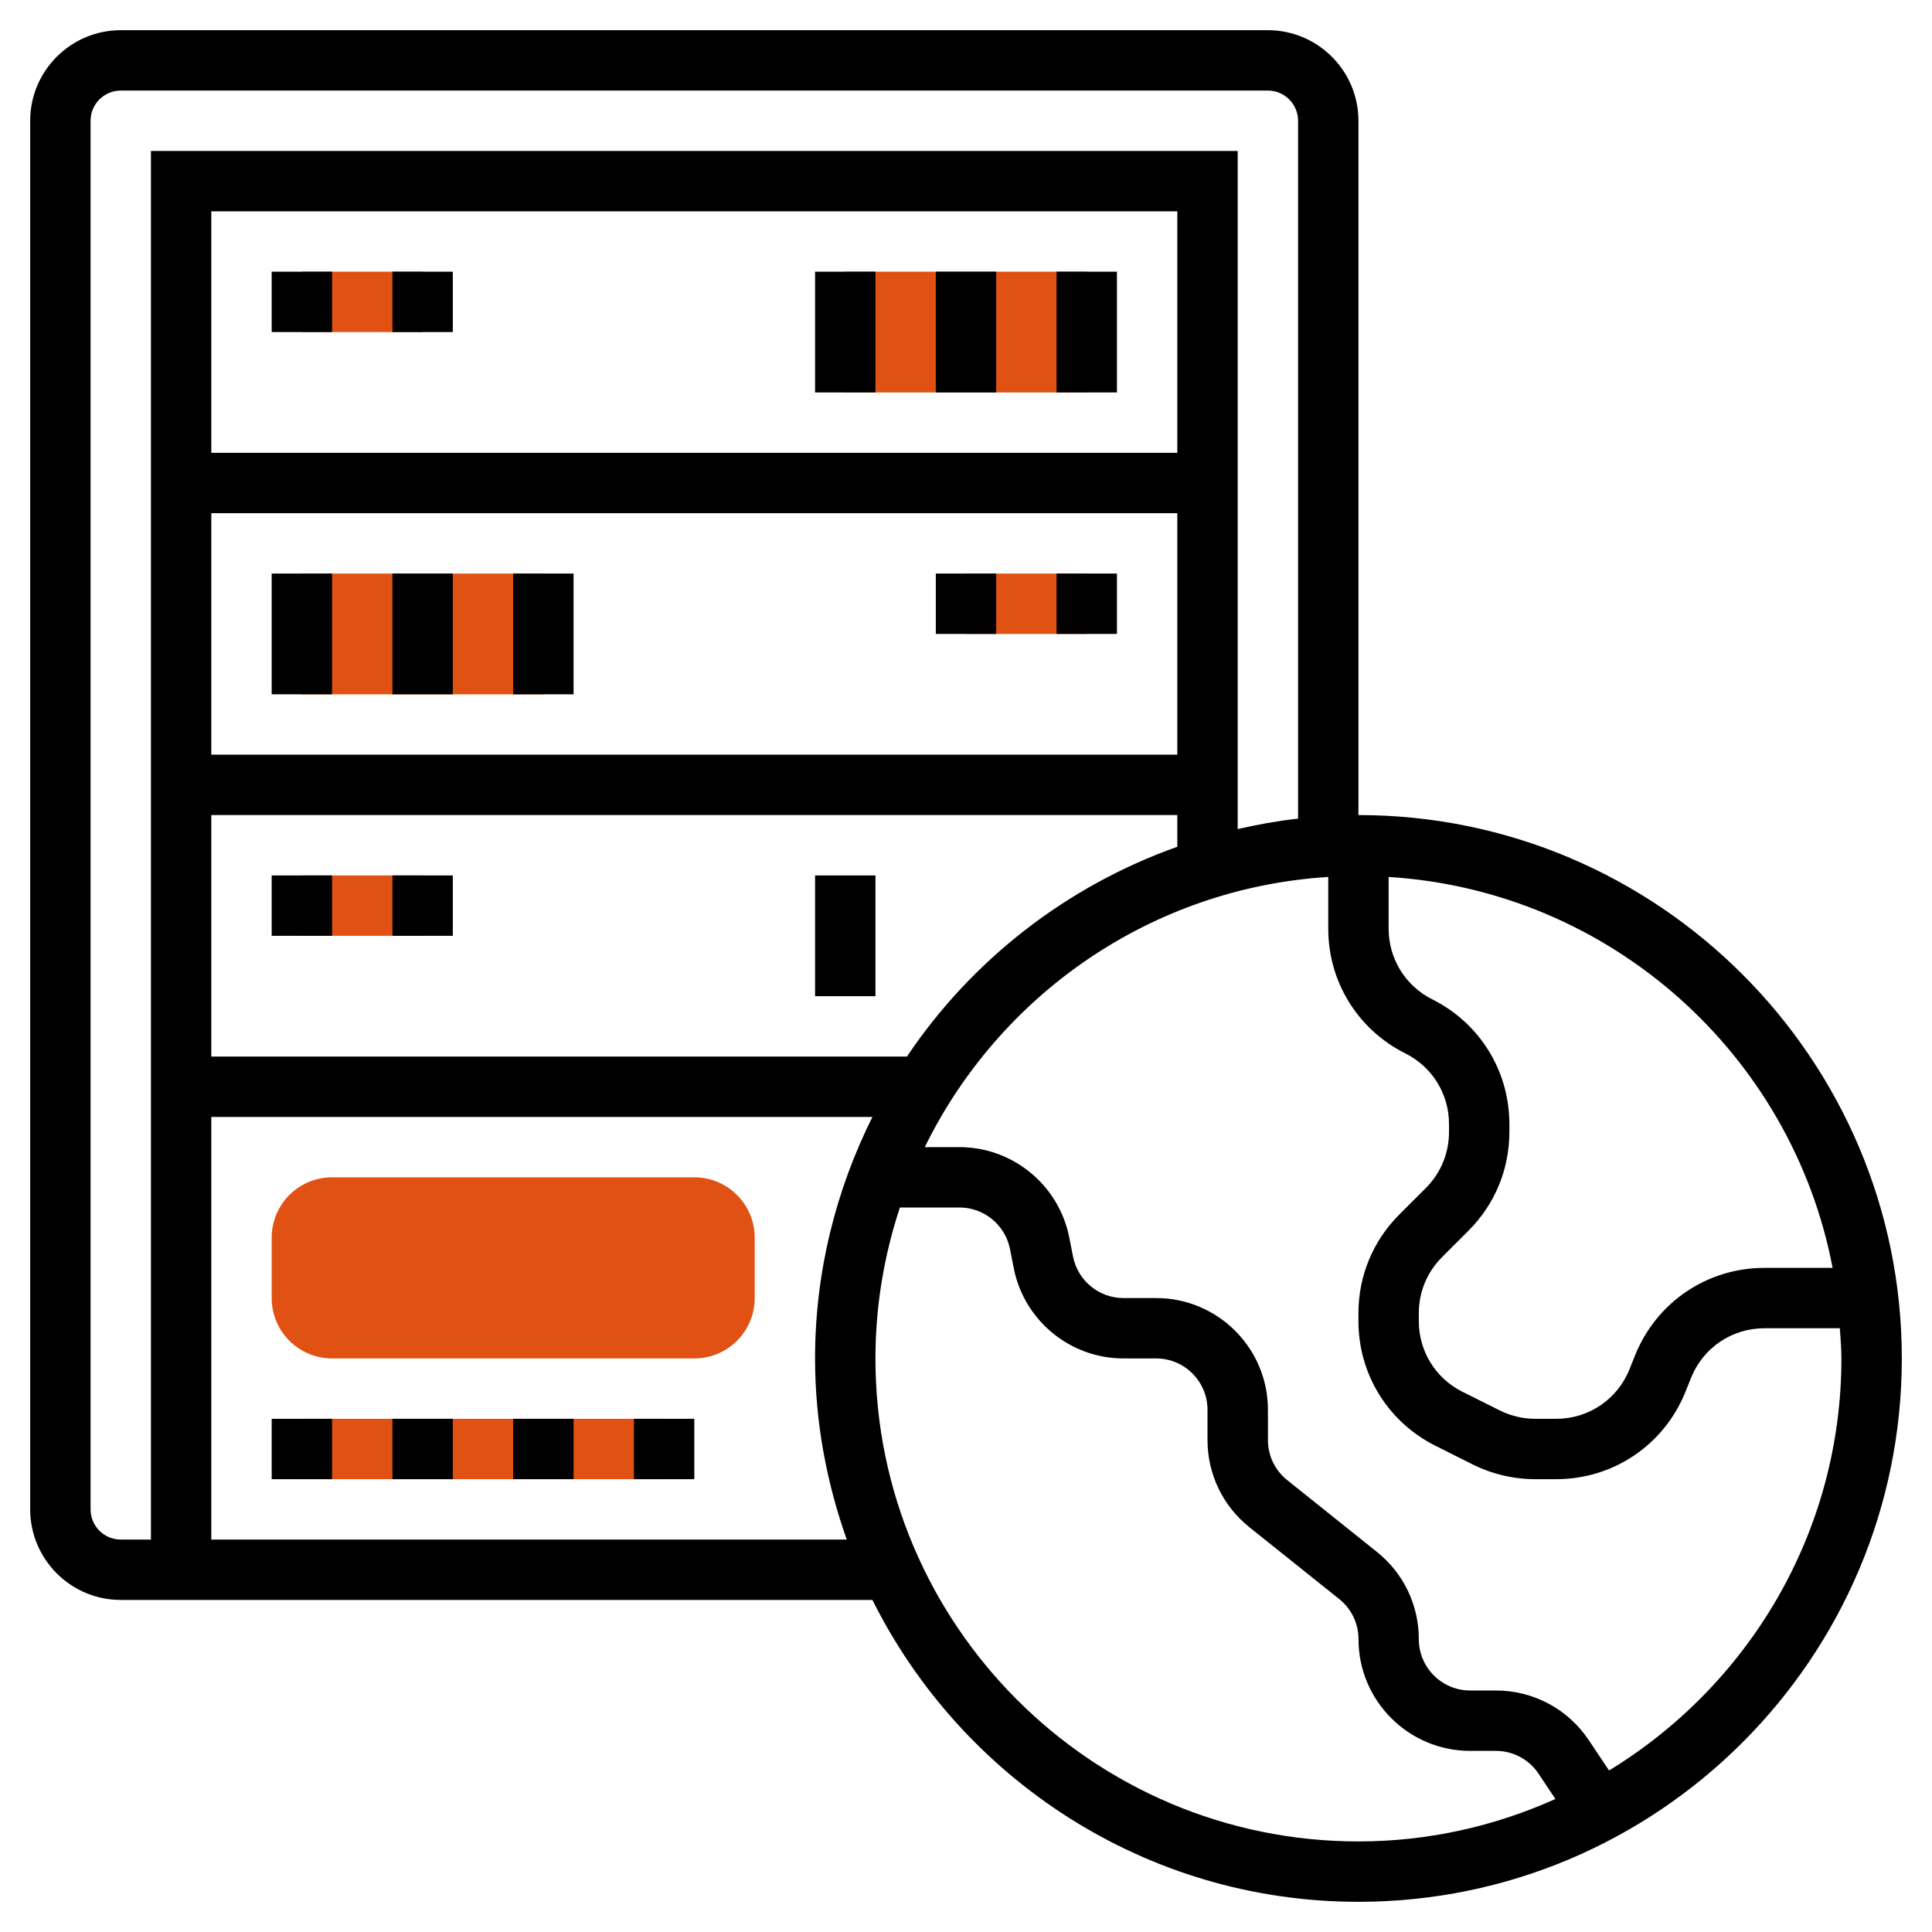 <svg xmlns="http://www.w3.org/2000/svg" id="svgid7" width="512" height="512" x="0" y="0" xmlns:xlink="http://www.w3.org/1999/xlink" version="1.1" viewBox="0 0 64 64" xml:space="preserve" repair="1"><g><g><path fill="rgb(224, 81, 19)" d="M10 19h8v4h-8z" coriginal="rgb(240, 188, 94, 1)" colortype="0" awdzp="0" colorover="rgb(240, 188, 94, 1)" style="fill: rgb(224, 81, 19);"></path></g><g><path fill="rgb(224, 81, 19)" d="M28 9h8v4h-8z" coriginal="rgb(240, 188, 94, 1)" colortype="0" awdzp="0" colorover="rgb(240, 188, 94, 1)" style="fill: rgb(224, 81, 19);"></path></g><g><path fill="rgb(224, 81, 19)" d="M10 47h12v2H10z" coriginal="rgb(240, 188, 94, 1)" colortype="0" awdzp="0" colorover="rgb(240, 188, 94, 1)" style="fill: rgb(224, 81, 19);"></path></g><g><path fill="rgb(224, 81, 19)" d="M10 9h4v2h-4z" coriginal="rgb(240, 188, 94, 1)" colortype="0" awdzp="0" colorover="rgb(240, 188, 94, 1)" style="fill: rgb(224, 81, 19);"></path></g><g><path fill="rgb(224, 81, 19)" d="M10 29h4v2h-4z" coriginal="rgb(240, 188, 94, 1)" colortype="0" awdzp="0" colorover="rgb(240, 188, 94, 1)" style="fill: rgb(224, 81, 19);"></path></g><g><path fill="rgb(224, 81, 19)" d="M32 19h4v2h-4z" coriginal="rgb(240, 188, 94, 1)" colortype="0" awdzp="0" colorover="rgb(240, 188, 94, 1)" style="fill: rgb(224, 81, 19);"></path></g><g><g><path fill="rgb(224, 81, 19)" d="M23 45H11c-1.105 0-2-.895-2-2v-2c0-1.105.895-2 2-2h12c1.105 0 2 .895 2 2v2c0 1.105-.895 2-2 2z" coriginal="rgb(240, 188, 94, 1)" colortype="0" awdzp="0" colorover="rgb(240, 188, 94, 1)" style="fill: rgb(224, 81, 19);"></path></g></g><g><path d="M9 9h2v2H9zM13 9h2v2h-2zM35 9h2v4h-2zM31 9h2v4h-2zM27 9h2v4h-2zM9 29h2v2H9zM13 29h2v2h-2zM27 29h2v4h-2zM35 19h2v2h-2zM31 19h2v2h-2zM9 19h2v4H9zM13 19h2v4h-2zM17 19h2v4h-2zM9 47h2v2H9zM13 47h2v2h-2zM17 47h2v2h-2zM21 47h2v2h-2z"></path><path d="M45 27V4c0-1.654-1.346-3-3-3H4C2.346 1 1 2.346 1 4v46c0 1.654 1.346 3 3 3h24.9c2.952 5.917 9.05 10 16.1 10 9.925 0 18-8.075 18-18s-8.075-18-18-18zm15.708 15h-2.26c-1.898 0-3.58 1.14-4.287 2.904l-.18.45c-.398 1-1.353 1.646-2.43 1.646h-.695c-.404 0-.81-.096-1.17-.276l-1.237-.618C47.555 45.66 47 44.762 47 43.764V43.5c0-.7.272-1.358.767-1.853l.88-.88C49.52 39.894 50 38.733 50 37.5v-.264c0-1.76-.98-3.343-2.553-4.13C46.555 32.658 46 31.76 46 30.763V29.05c7.345.458 13.36 5.878 14.708 12.95zM3 50V4c0-.55.448-1 1-1h38c.552 0 1 .45 1 1v23.118c-.68.076-1.345.196-2 .346V5H5v46H4c-.552 0-1-.448-1-1zm27.044-15H7v-8h32v1.05c-3.678 1.307-6.816 3.76-8.956 6.95zM39 15H7V7h32v8zM7 17h32v8H7v-8zm0 34V37h21.9c-1.204 2.414-1.9 5.124-1.9 8 0 2.106.383 4.12 1.05 6H7zm22-6c0-1.747.29-3.425.81-5h1.975c.81 0 1.51.575 1.67 1.367l.13.657C33.93 43.75 35.457 45 37.215 45H38.3c.937 0 1.7.763 1.7 1.7v1c0 1.132.506 2.186 1.39 2.893l2.972 2.376c.406.324.64.81.64 1.33C45 56.34 46.66 58 48.7 58h.852c.57 0 1.1.283 1.416.758l.557.836C49.53 60.49 47.327 61 45 61c-8.822 0-16-7.178-16-16zm24.302 13.65l-.67-1.002C51.947 56.616 50.796 56 49.555 56H48.7c-.937 0-1.7-.763-1.7-1.7 0-1.132-.506-2.186-1.39-2.893L42.64 49.03c-.406-.324-.638-.808-.638-1.33v-1c0-2.04-1.66-3.7-3.7-3.7h-1.085c-.81 0-1.51-.575-1.67-1.367l-.13-.657C35.07 39.25 33.543 38 31.785 38h-1.15C33.1 32.966 38.12 29.417 44 29.05v1.715c0 1.76.98 3.342 2.553 4.13.892.446 1.447 1.343 1.447 2.34v.266c0 .7-.272 1.358-.767 1.853l-.88.88C45.48 41.106 45 42.267 45 43.5v.264c0 1.76.98 3.343 2.553 4.13l1.236.62c.637.317 1.35.486 2.064.486h.696c1.9 0 3.582-1.14 4.288-2.904l.18-.45c.4-1 1.355-1.646 2.43-1.646h2.5c.022.332.052.662.052 1 0 5.78-3.09 10.84-7.698 13.65z"></path></g></g></svg>